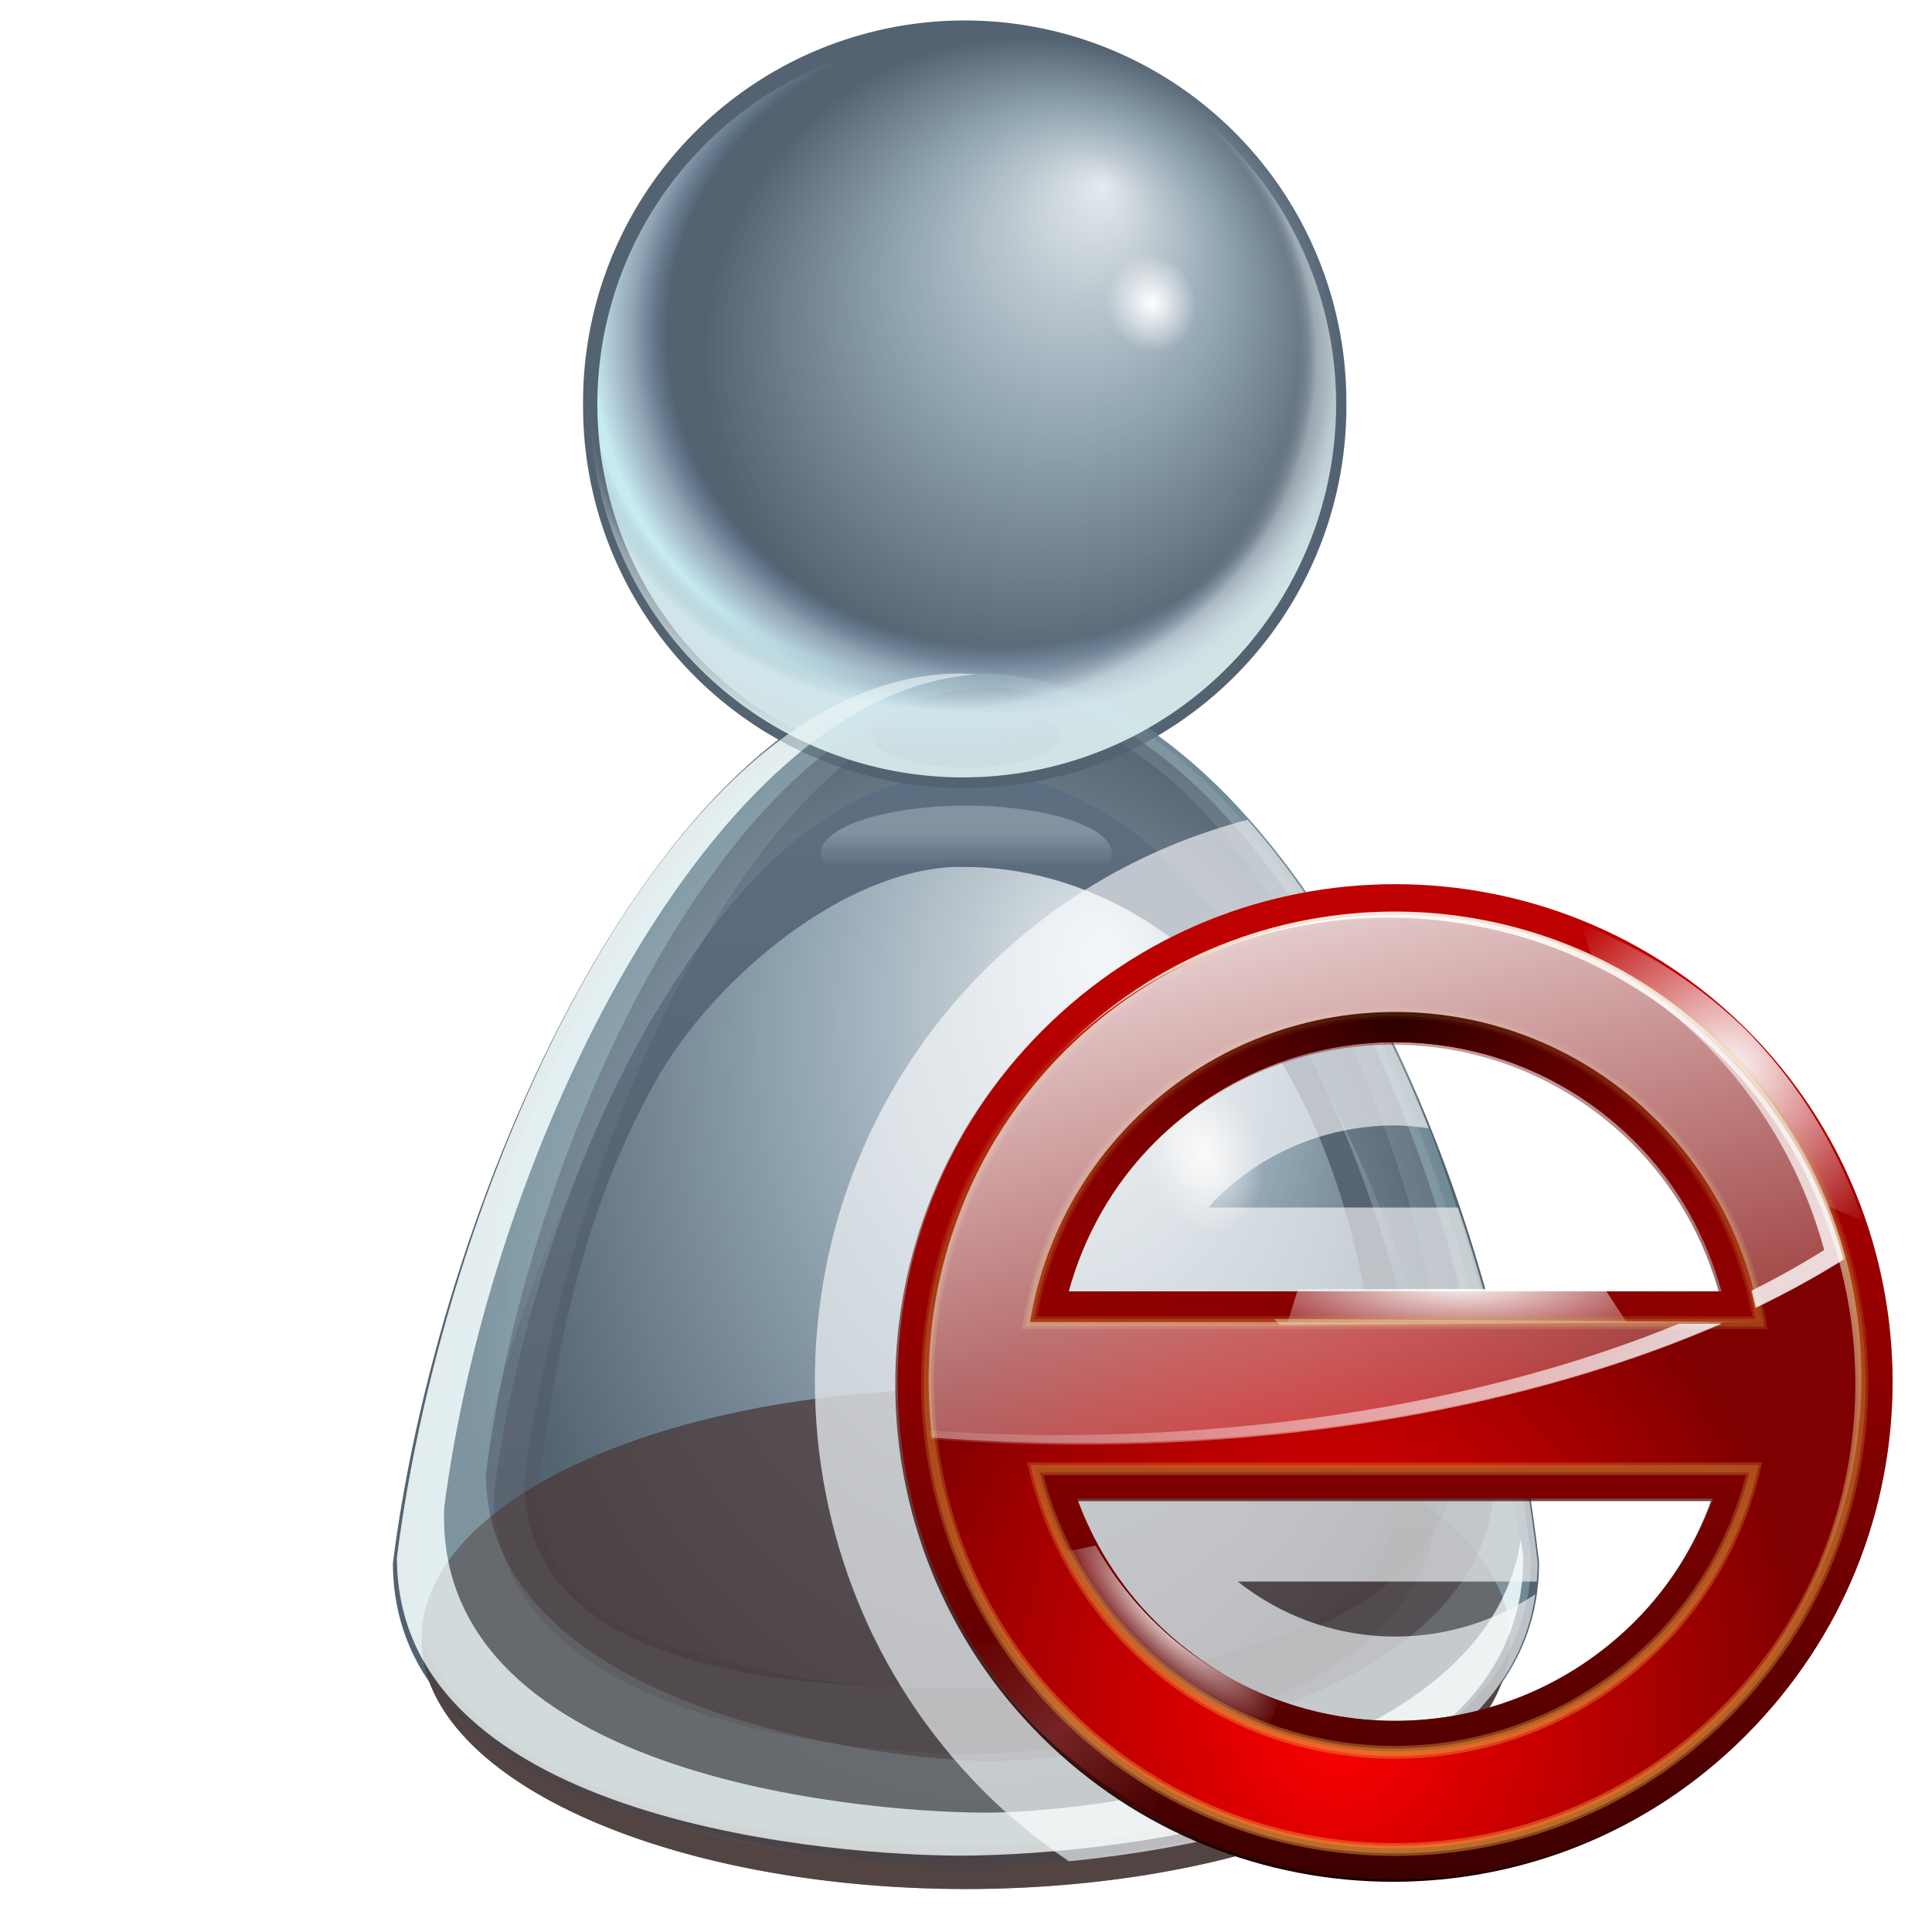 <?xml version="1.0" encoding="UTF-8" standalone="no"?>
<!-- Created with Inkscape (http://www.inkscape.org/) -->
<svg
   xmlns:dc="http://purl.org/dc/elements/1.1/"
   xmlns:cc="http://creativecommons.org/ns#"
   xmlns:rdf="http://www.w3.org/1999/02/22-rdf-syntax-ns#"
   xmlns:svg="http://www.w3.org/2000/svg"
   xmlns="http://www.w3.org/2000/svg"
   xmlns:xlink="http://www.w3.org/1999/xlink"
   xmlns:sodipodi="http://sodipodi.sourceforge.net/DTD/sodipodi-0.dtd"
   xmlns:inkscape="http://www.inkscape.org/namespaces/inkscape"
   width="128"
   height="128"
   id="svg2606"
   sodipodi:version="0.32"
   inkscape:version="0.46"
   version="1.0"
   sodipodi:docname="im-user-busy.svgz"
   inkscape:output_extension="org.inkscape.output.svgz.inkscape"
   sodipodi:docbase="/home/pinheiro/pics/oxygen/scalable/mimetypes"
   inkscape:export-filename="/home/pinheiro/pics/oxygen/scalable/actions/im-user-busy.png"
   inkscape:export-xdpi="180"
   inkscape:export-ydpi="180">
  <sodipodi:namedview
     id="base"
     pagecolor="#ffffff"
     bordercolor="#666666"
     borderopacity="1.0"
     inkscape:pageopacity="0.0"
     inkscape:pageshadow="2"
     inkscape:zoom="1.8632812"
     inkscape:cx="13.514013"
     inkscape:cy="-32.868791"
     inkscape:document-units="px"
     inkscape:current-layer="layer1"
     width="128px"
     height="128px"
     showgrid="true"
     inkscape:grid-points="true"
     showguides="true"
     inkscape:guide-bbox="true"
     inkscape:window-width="1016"
     inkscape:window-height="692"
     inkscape:window-x="104"
     inkscape:window-y="292">
    <inkscape:grid
       type="xygrid"
       id="grid4304"
       spacingx="4px"
       spacingy="4px"
       empspacing="2"
       visible="true"
       enabled="true" />
  </sodipodi:namedview>
  <defs
     id="defs2608">
    <linearGradient
       id="linearGradient4336">
      <stop
         id="stop4338"
         offset="0"
         style="stop-color:#2d3854;stop-opacity:1;" />
      <stop
         id="stop4340"
         offset="1"
         style="stop-color:#c2d8de;stop-opacity:1;" />
    </linearGradient>
    <linearGradient
       id="linearGradient4324">
      <stop
         id="stop4326"
         offset="0"
         style="stop-color:#ffffff;stop-opacity:0;" />
      <stop
         style="stop-color:#f2efef;stop-opacity:0;"
         offset="0.5"
         id="stop4328" />
      <stop
         id="stop4330"
         offset="0.867"
         style="stop-color:#313c4f;stop-opacity:0;" />
      <stop
         style="stop-color:#ccd6de;stop-opacity:0.498;"
         offset="0.918"
         id="stop4332" />
      <stop
         id="stop4334"
         offset="1"
         style="stop-color:#c4dadd;stop-opacity:1;" />
    </linearGradient>
    <linearGradient
       id="linearGradient3784">
      <stop
         style="stop-color:#3a5787;stop-opacity:1"
         offset="0"
         id="stop3786" />
      <stop
         style="stop-color:#a0c3d8;stop-opacity:1"
         offset="1"
         id="stop3788" />
    </linearGradient>
    <linearGradient
       inkscape:collect="always"
       id="linearGradient3680">
      <stop
         style="stop-color:#f3f0f0;stop-opacity:1;"
         offset="0"
         id="stop3682" />
      <stop
         style="stop-color:#f3f0f0;stop-opacity:0;"
         offset="1"
         id="stop3684" />
    </linearGradient>
    <linearGradient
       id="linearGradient3993">
      <stop
         style="stop-color:#1a2431;stop-opacity:1;"
         offset="0"
         id="stop3995" />
      <stop
         style="stop-color:#2d4660;stop-opacity:1;"
         offset="1"
         id="stop3997" />
    </linearGradient>
    <linearGradient
       id="linearGradient3649">
      <stop
         style="stop-color:#f7f4f4;stop-opacity:1;"
         offset="0"
         id="stop3651" />
      <stop
         style="stop-color:#5c4a4a;stop-opacity:1"
         offset="1"
         id="stop3653" />
    </linearGradient>
    <linearGradient
       id="linearGradient3637">
      <stop
         style="stop-color:#ffffff;stop-opacity:0;"
         offset="0"
         id="stop3639" />
      <stop
         id="stop3645"
         offset="0.5"
         style="stop-color:#f2efef;stop-opacity:0;" />
      <stop
         style="stop-color:#84b7fc;stop-opacity:0;"
         offset="0.815"
         id="stop3647" />
      <stop
         id="stop3657"
         offset="0.898"
         style="stop-color:#b9d7f0;stop-opacity:0.498;" />
      <stop
         style="stop-color:#b5e5ec;stop-opacity:1;"
         offset="1"
         id="stop3641" />
    </linearGradient>
    <linearGradient
       inkscape:collect="always"
       id="linearGradient3353">
      <stop
         style="stop-color:#ffffff;stop-opacity:1;"
         offset="0"
         id="stop3355" />
      <stop
         style="stop-color:#ffffff;stop-opacity:0;"
         offset="1"
         id="stop3357" />
    </linearGradient>
    <filter
       inkscape:collect="always"
       id="filter3733">
      <feGaussianBlur
         inkscape:collect="always"
         stdDeviation="1.309"
         id="feGaussianBlur3735" />
    </filter>
    <clipPath
       clipPathUnits="userSpaceOnUse"
       id="clipPath3739">
      <path
         d="M 88,37.279 A 29.959,29.959 0 1 1 28.083,37.279 A 29.959,29.959 0 1 1 88,37.279 z"
         sodipodi:ry="29.958668"
         sodipodi:rx="29.958668"
         sodipodi:cy="37.27911"
         sodipodi:cx="58.041332"
         id="path3741"
         style="opacity:1;fill:url(#radialGradient3743);fill-opacity:1;stroke:none;stroke-width:3.4;stroke-linecap:round;stroke-linejoin:round;stroke-miterlimit:4;stroke-dasharray:none;stroke-dashoffset:0;stroke-opacity:1"
         sodipodi:type="arc" />
    </clipPath>
    <radialGradient
       inkscape:collect="always"
       xlink:href="#linearGradient3649"
       id="radialGradient3743"
       gradientUnits="userSpaceOnUse"
       gradientTransform="matrix(0.836,0,0,0.836,9.545,6.131)"
       cx="63.492"
       cy="32.737"
       fx="71.005"
       fy="16.637"
       r="29.959" />
    <filter
       inkscape:collect="always"
       id="filter3814">
      <feGaussianBlur
         inkscape:collect="always"
         stdDeviation="1.191"
         id="feGaussianBlur3816" />
    </filter>
    <filter
       inkscape:collect="always"
       id="filter3973">
      <feGaussianBlur
         inkscape:collect="always"
         stdDeviation="2.999"
         id="feGaussianBlur3975" />
    </filter>
    <clipPath
       clipPathUnits="userSpaceOnUse"
       id="clipPath3977">
      <path
         sodipodi:nodetypes="cssczc"
         id="path3979"
         d="M -99.715,102.633 C -99.715,121.279 -70.353,123.629 -62.994,123.629 C -62.987,123.629 -62.994,123.629 -62.987,123.629 C -55.642,123.629 -26.222,121.279 -26.222,102.633 C -29.556,71.314 -44.597,40.843 -62.997,40.843 C -81.555,40.843 -96.577,76.118 -99.715,102.633 z"
         style="fill:url(#radialGradient3981);fill-opacity:1;fill-rule:evenodd;stroke:none;stroke-width:0.999px;stroke-linecap:butt;stroke-linejoin:miter;stroke-opacity:1" />
    </clipPath>
    <radialGradient
       inkscape:collect="always"
       xlink:href="#linearGradient3649"
       id="radialGradient3981"
       gradientUnits="userSpaceOnUse"
       gradientTransform="matrix(0.815,-4.5070062e-8,6.5792902e-8,1.189,-115.257,-4.11)"
       cx="64.195"
       cy="79.678"
       fx="64.195"
       fy="79.678"
       r="37.246" />
    <filter
       inkscape:collect="always"
       id="filter3495">
      <feGaussianBlur
         inkscape:collect="always"
         stdDeviation="0.976"
         id="feGaussianBlur3497" />
    </filter>
    <filter
       inkscape:collect="always"
       id="filter3663">
      <feGaussianBlur
         inkscape:collect="always"
         stdDeviation="1.952"
         id="feGaussianBlur3665" />
    </filter>
    <clipPath
       clipPathUnits="userSpaceOnUse"
       id="clipPath3672">
      <path
         sodipodi:nodetypes="cssczc"
         id="path3674"
         d="M 212.537,102.633 C 212.537,121.279 241.9,123.629 249.259,123.629 C 249.266,123.629 249.259,123.629 249.266,123.629 C 256.61,123.629 286.03,121.279 286.03,102.633 C 282.697,71.314 267.655,40.843 249.255,40.843 C 230.698,40.843 215.675,76.118 212.537,102.633 z"
         style="fill:url(#radialGradient3676);fill-opacity:1;fill-rule:evenodd;stroke:none;stroke-width:0.999px;stroke-linecap:butt;stroke-linejoin:miter;stroke-opacity:1" />
    </clipPath>
    <radialGradient
       inkscape:collect="always"
       xlink:href="#linearGradient3649"
       id="radialGradient3676"
       gradientUnits="userSpaceOnUse"
       gradientTransform="matrix(0.96,-9.1487252e-8,2.27387e-7,2.387,187.829,-102.163)"
       cx="65.092"
       cy="72.806"
       fx="65.092"
       fy="72.806"
       r="37.246" />
    <filter
       inkscape:collect="always"
       id="filter3712">
      <feGaussianBlur
         inkscape:collect="always"
         stdDeviation="0.106"
         id="feGaussianBlur3714" />
    </filter>
    <filter
       inkscape:collect="always"
       id="filter3766"
       x="-0.054"
       width="1.107"
       y="-0.161"
       height="1.322">
      <feGaussianBlur
         inkscape:collect="always"
         stdDeviation="1.872"
         id="feGaussianBlur3768" />
    </filter>
    <filter
       inkscape:collect="always"
       id="filter3774">
      <feGaussianBlur
         inkscape:collect="always"
         stdDeviation="1.158"
         id="feGaussianBlur3776" />
    </filter>
    <radialGradient
       inkscape:collect="always"
       xlink:href="#linearGradient2949"
       id="radialGradient4002"
       gradientUnits="userSpaceOnUse"
       gradientTransform="matrix(0.886,-5.6346668e-8,9.0898957e-8,1.235,7.386,-16.106)"
       cx="65.092"
       cy="72.806"
       fx="74.383"
       fy="63.986"
       r="37.246" />
    <radialGradient
       inkscape:collect="always"
       xlink:href="#linearGradient3680"
       id="radialGradient4007"
       gradientUnits="userSpaceOnUse"
       gradientTransform="matrix(1,0,0,1.455,0,-33.543)"
       cx="78.625"
       cy="73.795"
       fx="78.625"
       fy="73.795"
       r="2.952" />
    <linearGradient
       inkscape:collect="always"
       xlink:href="#linearGradient3993"
       id="linearGradient4009"
       gradientUnits="userSpaceOnUse"
       x1="75.631"
       y1="115.035"
       x2="75.631"
       y2="36.603" />
    <radialGradient
       inkscape:collect="always"
       xlink:href="#linearGradient2949"
       id="radialGradient4011"
       gradientUnits="userSpaceOnUse"
       gradientTransform="matrix(0.859,-4.751994e-8,6.9369213e-8,1.254,-118.099,-11.053)"
       cx="64.195"
       cy="79.678"
       fx="64.195"
       fy="79.678"
       r="37.246" />
    <linearGradient
       inkscape:collect="always"
       xlink:href="#linearGradient3784"
       id="linearGradient4015"
       gradientUnits="userSpaceOnUse"
       x1="63.061"
       y1="49.137"
       x2="63.061"
       y2="46.289" />
    <filter
       inkscape:collect="always"
       id="filter4048"
       x="-0.049"
       width="1.098"
       y="-0.169"
       height="1.338">
      <feGaussianBlur
         inkscape:collect="always"
         stdDeviation="0.381"
         id="feGaussianBlur4050" />
    </filter>
    <filter
       inkscape:collect="always"
       id="filter4092"
       x="-0.088"
       width="1.175"
       y="-0.271"
       height="1.543">
      <feGaussianBlur
         inkscape:collect="always"
         stdDeviation="0.607"
         id="feGaussianBlur4094" />
    </filter>
    <linearGradient
       inkscape:collect="always"
       xlink:href="#linearGradient4336"
       id="linearGradient4097"
       gradientUnits="userSpaceOnUse"
       gradientTransform="matrix(1.124,0,0,1.18,-6.864,0.872)"
       x1="63.062"
       y1="48.772"
       x2="63.061"
       y2="46.803" />
    <radialGradient
       inkscape:collect="always"
       xlink:href="#linearGradient3637"
       id="radialGradient4103"
       gradientUnits="userSpaceOnUse"
       gradientTransform="matrix(1.073,0,0,1.002,-3.089,-0.946)"
       cx="59.612"
       cy="32.668"
       fx="59.612"
       fy="32.668"
       r="29.959" />
    <radialGradient
       inkscape:collect="always"
       xlink:href="#linearGradient3637"
       id="radialGradient4105"
       gradientUnits="userSpaceOnUse"
       gradientTransform="matrix(1.073,0,0,1.002,-3.089,-0.946)"
       cx="55.369"
       cy="36.077"
       fx="54.839"
       fy="18.271"
       r="29.959" />
    <linearGradient
       id="linearGradient2929">
      <stop
         id="stop2931"
         style="stop-color:#efa040;stop-opacity:1;"
         offset="0" />
      <stop
         id="stop2933"
         style="stop-color:#c0a331;stop-opacity:0"
         offset="1" />
    </linearGradient>
    <linearGradient
       id="linearGradient3260-778">
      <stop
         id="stop2489"
         style="stop-color:#ffffff;stop-opacity:1"
         offset="0" />
      <stop
         id="stop2491"
         style="stop-color:#ffffff;stop-opacity:0"
         offset="1" />
    </linearGradient>
    <linearGradient
       id="linearGradient3527">
      <stop
         id="stop3529"
         style="stop-color:#ff0000;stop-opacity:1"
         offset="0" />
      <stop
         id="stop3531"
         style="stop-color:#7f0000;stop-opacity:1"
         offset="1" />
    </linearGradient>
    <linearGradient
       id="linearGradient3551">
      <stop
         id="stop3553"
         style="stop-color:#bf0000;stop-opacity:1"
         offset="0" />
      <stop
         id="stop3555"
         style="stop-color:#8c0000;stop-opacity:1"
         offset="1" />
    </linearGradient>
    <linearGradient
       id="linearGradient3598">
      <stop
         id="stop3600"
         style="stop-color:#ffbfbf;stop-opacity:1"
         offset="0" />
      <stop
         id="stop3602"
         style="stop-color:#ffbfbf;stop-opacity:0"
         offset="1" />
    </linearGradient>
    <linearGradient
       id="linearGradient3671">
      <stop
         id="stop3673"
         style="stop-color:#1a0000;stop-opacity:1"
         offset="0" />
      <stop
         id="stop3675"
         style="stop-color:#a20000;stop-opacity:0"
         offset="1" />
    </linearGradient>
    <linearGradient
       id="linearGradient3706">
      <stop
         id="stop3708"
         style="stop-color:#ffffff;stop-opacity:1"
         offset="0" />
      <stop
         id="stop3710"
         style="stop-color:#ffffff;stop-opacity:0"
         offset="1" />
    </linearGradient>
    <linearGradient
       id="linearGradient3835">
      <stop
         id="stop3837"
         style="stop-color:#ffffff;stop-opacity:1"
         offset="0" />
      <stop
         id="stop3839"
         style="stop-color:#ffffff;stop-opacity:0"
         offset="1" />
    </linearGradient>
    <filter
       id="filter4055">
      <feGaussianBlur
         id="feGaussianBlur4057"
         stdDeviation="0.164"
         inkscape:collect="always" />
    </filter>
    <filter
       id="filter4134">
      <feGaussianBlur
         id="feGaussianBlur4136"
         stdDeviation="0.287"
         inkscape:collect="always" />
    </filter>
    <filter
       height="1.207"
       y="-0.104"
       width="1.173"
       x="-0.087"
       id="filter4176">
      <feGaussianBlur
         id="feGaussianBlur4178"
         stdDeviation="1.31"
         inkscape:collect="always" />
    </filter>
    <filter
       height="1.256"
       y="-0.128"
       width="1.081"
       x="-0.04"
       id="filter4202">
      <feGaussianBlur
         id="feGaussianBlur4204"
         stdDeviation="0.598"
         inkscape:collect="always" />
    </filter>
    <filter
       height="1.516"
       y="-0.258"
       width="1.109"
       x="-0.054"
       id="filter4248">
      <feGaussianBlur
         id="feGaussianBlur4250"
         stdDeviation="0.669"
         inkscape:collect="always" />
    </filter>
    <clipPath
       id="clipPath4258">
      <path
         d="M -826.904,227.344 C -858.629,227.344 -884.435,253.15 -884.435,284.875 C -884.435,316.6 -858.629,342.406 -826.904,342.406 C -795.179,342.406 -769.342,316.6 -769.342,284.875 C -769.342,253.15 -795.179,227.344 -826.904,227.344 z M -826.904,245.656 C -819.86,245.656 -813.3,247.569 -807.592,250.812 L -860.967,304.188 C -864.21,298.479 -866.123,291.919 -866.123,284.875 C -866.123,263.187 -848.592,245.656 -826.904,245.656 z M -791.342,268.438 C -789.013,273.44 -787.685,278.992 -787.685,284.875 C -787.685,306.563 -805.216,324.094 -826.904,324.094 C -832.787,324.094 -838.34,322.766 -843.342,320.438 L -791.342,268.438 z"
         id="path4260"
         style="opacity:1;fill:url(#linearGradient4262);fill-opacity:1;stroke:none;stroke-width:7.087;stroke-linecap:square;stroke-linejoin:miter;stroke-miterlimit:4;stroke-dasharray:none;stroke-dashoffset:4.15;stroke-opacity:1" />
    </clipPath>
    <linearGradient
       x1="11.844"
       y1="365.376"
       x2="19.391"
       y2="206.375"
       id="linearGradient4262"
       xlink:href="#linearGradient3671"
       gradientUnits="userSpaceOnUse"
       gradientTransform="translate(-827.279,0)" />
    <linearGradient
       id="linearGradient2949">
      <stop
         style="stop-color:#dbe4ec;stop-opacity:1;"
         offset="0"
         id="stop2951" />
      <stop
         id="stop4314"
         offset="0.227"
         style="stop-color:#a8b7c1;stop-opacity:1;" />
      <stop
         id="stop2953"
         offset="0.5"
         style="stop-color:#718a9c;stop-opacity:1;" />
      <stop
         style="stop-color:#1f3345;stop-opacity:1;"
         offset="1"
         id="stop2955" />
    </linearGradient>
    <linearGradient
       id="linearGradient6666">
      <stop
         id="stop6668"
         offset="0"
         style="stop-color:#9fc1f2;stop-opacity:1;" />
      <stop
         style="stop-color:#587eb5;stop-opacity:1;"
         offset="0.5"
         id="stop3183" />
      <stop
         id="stop6670"
         offset="1"
         style="stop-color:#0c2a58;stop-opacity:1;" />
    </linearGradient>
    <radialGradient
       inkscape:collect="always"
       xlink:href="#linearGradient4324"
       id="radialGradient4320"
       gradientUnits="userSpaceOnUse"
       gradientTransform="matrix(1.073,0,0,1.002,-3.089,-0.946)"
       cx="55.369"
       cy="36.077"
       fx="54.839"
       fy="18.271"
       r="29.959" />
    <radialGradient
       inkscape:collect="always"
       xlink:href="#linearGradient2949"
       id="radialGradient4322"
       gradientUnits="userSpaceOnUse"
       gradientTransform="matrix(0.836,0,0,0.836,9.545,6.131)"
       cx="63.492"
       cy="32.737"
       fx="71.005"
       fy="16.637"
       r="29.959" />
    <radialGradient
       inkscape:collect="always"
       xlink:href="#linearGradient3353"
       id="radialGradient4342"
       gradientUnits="userSpaceOnUse"
       cx="76.612"
       cy="25.895"
       fx="76.612"
       fy="25.895"
       r="3.891" />
    <filter
       id="filter4076"
       inkscape:collect="always">
      <feGaussianBlur
         id="feGaussianBlur4078"
         stdDeviation="0.275"
         inkscape:collect="always" />
    </filter>
    <filter
       id="filter4068"
       inkscape:collect="always">
      <feGaussianBlur
         id="feGaussianBlur4070"
         stdDeviation="0.575"
         inkscape:collect="always" />
    </filter>
    <linearGradient
       id="linearGradient4214">
      <stop
         offset="0"
         style="stop-color:#ffffff;stop-opacity:1"
         id="stop4216" />
      <stop
         offset="1"
         style="stop-color:#ffffff;stop-opacity:0"
         id="stop4218" />
    </linearGradient>
    <radialGradient
       inkscape:collect="always"
       xlink:href="#linearGradient2949"
       id="radialGradient4364"
       gradientUnits="userSpaceOnUse"
       gradientTransform="matrix(0.859,-4.751994e-8,6.9369213e-8,1.254,-118.099,-11.053)"
       cx="64.195"
       cy="79.678"
       fx="64.195"
       fy="79.678"
       r="37.246" />
    <radialGradient
       inkscape:collect="always"
       xlink:href="#linearGradient3637"
       id="radialGradient4368"
       gradientUnits="userSpaceOnUse"
       gradientTransform="matrix(1.073,0,0,1.002,-3.089,-0.946)"
       cx="59.612"
       cy="32.668"
       fx="59.612"
       fy="32.668"
       r="29.959" />
    <linearGradient
       inkscape:collect="always"
       xlink:href="#linearGradient3671"
       id="linearGradient4527"
       gradientUnits="userSpaceOnUse"
       gradientTransform="translate(75.66,5.657)"
       x1="48.623"
       y1="317.967"
       x2="-65.246"
       y2="204.097" />
    <linearGradient
       inkscape:collect="always"
       xlink:href="#linearGradient3551"
       id="linearGradient4529"
       gradientUnits="userSpaceOnUse"
       gradientTransform="matrix(0.376,0.376,-0.376,0.376,-5.041,116.813)"
       x1="-25.415"
       y1="243.502"
       x2="51.68"
       y2="320.597" />
    <radialGradient
       inkscape:collect="always"
       xlink:href="#linearGradient3671"
       id="radialGradient4531"
       gradientUnits="userSpaceOnUse"
       gradientTransform="matrix(1.642,7.0950689e-8,-3.363491e-8,0.778,71.866,45.54)"
       cx="-111.971"
       cy="205.435"
       fx="-111.971"
       fy="200.591"
       r="30.57" />
    <linearGradient
       inkscape:collect="always"
       xlink:href="#linearGradient3671"
       id="linearGradient4533"
       gradientUnits="userSpaceOnUse"
       gradientTransform="matrix(0.376,0.376,-0.376,0.376,-5.041,116.813)"
       x1="54.426"
       y1="339.215"
       x2="-42.388"
       y2="242.4" />
    <radialGradient
       inkscape:collect="always"
       xlink:href="#linearGradient3835"
       id="radialGradient4535"
       gradientUnits="userSpaceOnUse"
       gradientTransform="matrix(1,7.1693163e-7,-7.7186683e-7,1.077,1.795441e-4,-17.823)"
       cx="-824.581"
       cy="232.61"
       fx="-824.581"
       fy="232.61"
       r="23.938" />
    <radialGradient
       inkscape:collect="always"
       xlink:href="#linearGradient3706"
       id="radialGradient4537"
       gradientUnits="userSpaceOnUse"
       gradientTransform="matrix(1,0,0,0.316,0,222.837)"
       cx="-825.971"
       cy="315.764"
       fx="-825.971"
       fy="315.764"
       r="17.75" />
    <radialGradient
       inkscape:collect="always"
       xlink:href="#linearGradient3598"
       id="radialGradient4539"
       gradientUnits="userSpaceOnUse"
       gradientTransform="matrix(1,-5.9653348e-8,1.4682541e-7,2.461,-4.8987085e-5,-487.554)"
       cx="-825.225"
       cy="337.203"
       fx="-825.225"
       fy="337.203"
       r="14.766" />
    <radialGradient
       inkscape:collect="always"
       xlink:href="#linearGradient3260-778"
       id="radialGradient4541"
       gradientUnits="userSpaceOnUse"
       gradientTransform="matrix(0.383,0.395,-1.312,1.273,-149.51,248.311)"
       cx="-830.375"
       cy="275.741"
       fx="-830.375"
       fy="275.741"
       r="18.125" />
    <radialGradient
       inkscape:collect="always"
       xlink:href="#linearGradient3527"
       id="radialGradient4543"
       gradientUnits="userSpaceOnUse"
       gradientTransform="matrix(0.663,-3.2856966e-2,3.8165492e-2,0.77,-77.932,177.791)"
       cx="-61.524"
       cy="83.645"
       fx="-61.524"
       fy="83.645"
       r="43.5" />
    <linearGradient
       inkscape:collect="always"
       xlink:href="#linearGradient3260-778"
       id="linearGradient4545"
       gradientUnits="userSpaceOnUse"
       gradientTransform="matrix(0.376,0.376,-0.376,0.376,-64.171,235.589)"
       x1="-89.75"
       y1="-29"
       x2="-20.624"
       y2="39.946" />
    <linearGradient
       inkscape:collect="always"
       xlink:href="#linearGradient2929"
       id="linearGradient4547"
       gradientUnits="userSpaceOnUse"
       gradientTransform="translate(75.66,5.657)"
       x1="32.913"
       y1="327.93"
       x2="-45.564"
       y2="249.452" />
    <linearGradient
       inkscape:collect="always"
       xlink:href="#linearGradient2929"
       id="linearGradient4549"
       gradientUnits="userSpaceOnUse"
       gradientTransform="translate(75.66,5.657)"
       x1="32.913"
       y1="327.93"
       x2="-56.156"
       y2="238.86" />
    <linearGradient
       inkscape:collect="always"
       xlink:href="#linearGradient4214"
       id="linearGradient4551"
       gradientUnits="userSpaceOnUse"
       x1="-115.063"
       y1="195.344"
       x2="-102.54"
       y2="239.661" />
    <linearGradient
       inkscape:collect="always"
       xlink:href="#linearGradient4214"
       id="linearGradient4553"
       gradientUnits="userSpaceOnUse"
       gradientTransform="translate(-10e-2,0.1)"
       x1="-93.596"
       y1="223.788"
       x2="-122.666"
       y2="198.873" />
    <linearGradient
       inkscape:collect="always"
       xlink:href="#linearGradient3671"
       id="linearGradient4668"
       gradientUnits="userSpaceOnUse"
       gradientTransform="matrix(0.376,0.376,-0.376,0.376,-5.041,116.813)"
       x1="54.426"
       y1="339.215"
       x2="-42.388"
       y2="242.4" />
    <linearGradient
       inkscape:collect="always"
       xlink:href="#linearGradient3671"
       id="linearGradient4672"
       gradientUnits="userSpaceOnUse"
       gradientTransform="matrix(0.376,0.376,-0.376,0.376,-5.041,116.813)"
       x1="54.426"
       y1="339.215"
       x2="-42.388"
       y2="242.4" />
    <radialGradient
       inkscape:collect="always"
       xlink:href="#linearGradient2949"
       id="radialGradient4674"
       gradientUnits="userSpaceOnUse"
       gradientTransform="matrix(0.886,-5.6346668e-8,9.0898957e-8,1.235,7.386,-16.106)"
       cx="65.092"
       cy="72.806"
       fx="74.383"
       fy="63.986"
       r="37.246" />
  </defs>
  <g
     inkscape:groupmode="layer"
     id="layer1"
     inkscape:label="Livello 1">
    <g
       style="opacity:0.762"
       id="g4572">
      <path
         sodipodi:type="arc"
         style="fill:#493a3a;fill-opacity:1;stroke:none;stroke-width:3.156;stroke-linecap:round;stroke-linejoin:round;stroke-miterlimit:4;stroke-dasharray:none;stroke-dashoffset:0;stroke-opacity:1;filter:url(#filter3766)"
         id="path4574"
         sodipodi:cx="63.865829"
         sodipodi:cy="108.4109"
         sodipodi:rx="41.861637"
         sodipodi:ry="13.953878"
         d="M 105.727,108.411 A 41.862,13.954 0 1 1 22.004,108.411 A 41.862,13.954 0 1 1 105.727,108.411 z"
         transform="matrix(0.861,0,0,1.181,8.993,-19.441)" />
      <path
         style="fill:url(#radialGradient4002);fill-opacity:1;fill-rule:evenodd;stroke:none;stroke-width:0.999px;stroke-linecap:butt;stroke-linejoin:miter;stroke-opacity:1"
         d="M 26.031,103.546 C 26.031,121.433 56.329,123.687 63.922,123.687 C 63.93,123.687 63.923,123.687 63.93,123.687 C 71.508,123.687 101.866,121.433 101.866,103.546 C 98.426,73.502 82.906,44.273 63.919,44.273 C 44.77,44.273 29.268,78.11 26.031,103.546 z"
         id="path4576"
         sodipodi:nodetypes="cssczc" />
      <path
         style="fill:url(#radialGradient4011);fill-opacity:1;fill-rule:evenodd;stroke:none;stroke-width:0.999px;stroke-linecap:butt;stroke-linejoin:miter;stroke-opacity:1;filter:url(#filter3973)"
         d="M -63,36.344 C -82.566,36.344 -98.41,73.543 -101.719,101.5 C -101.719,119.931 -74.513,123.25 -64.719,123.594 C -73.206,123.254 -95.719,120.329 -95.719,104.906 C -92.922,81.274 -79.54,49.844 -63,49.844 C -46.6,49.844 -33.19,76.992 -30.219,104.906 C -30.219,120.346 -52.82,123.259 -61.281,123.594 C -51.493,123.25 -24.219,119.931 -24.219,101.5 C -27.733,68.479 -43.599,36.344 -63,36.344 z"
         id="path4578"
         clip-path="url(#clipPath3977)"
         transform="matrix(1.032,0,0,0.959,129.028,5.093)" />
      <g
         id="g4580"
         clip-path="url(#clipPath3672)"
         transform="matrix(1.032,0,0,0.959,-193.234,4.997)">
        <path
           sodipodi:nodetypes="ccssccccscc"
           transform="matrix(0.968,0,0,0.968,57.598,1.287)"
           id="path4582"
           d="M 197.935,41.257 C 178.836,41.257 163.589,77.149 160.36,104.438 C 160.36,123.628 190.155,125.618 197.728,125.618 C 197.736,125.618 197.752,125.618 197.76,125.618 C 205.318,125.618 234.849,123.628 234.849,104.438 C 231.418,72.205 216.872,41.257 197.935,41.257 z M 200.029,43.413 C 214.889,43.981 227.549,69.327 230.693,96.062 C 230.693,112.08 206.131,113.681 199.822,113.681 C 193.501,113.681 168.704,115.023 168.704,99.005 C 171.399,76.228 184.087,43.413 200.029,43.413 z"
           style="opacity:0.257;fill:#eafafe;fill-opacity:1;fill-rule:evenodd;stroke:none;stroke-width:0.999px;stroke-linecap:butt;stroke-linejoin:miter;stroke-opacity:1;filter:url(#filter3495)" />
        <path
           sodipodi:nodetypes="ccssccccscc"
           transform="matrix(0.968,0,0,0.968,57.598,1.287)"
           id="path4584"
           d="M 198.967,41.36 C 179.869,41.36 164.106,77.149 160.876,104.438 C 160.876,123.628 190.052,124.999 197.625,124.999 C 197.632,124.999 197.649,124.999 197.656,124.999 C 205.215,124.999 235.469,123.628 235.469,104.438 C 232.038,72.205 217.905,41.36 198.967,41.36 z M 199.904,42.322 C 215.657,43.323 229.838,70.14 233.062,98.469 C 233.062,115.447 206.281,118.979 199.594,118.979 C 192.893,118.979 166.156,115.447 166.156,98.469 C 169.013,74.325 183.006,42.322 199.904,42.322 z"
           style="opacity:0.401;fill:#bdf2f8;fill-opacity:1;fill-rule:evenodd;stroke:none;stroke-width:0.999px;stroke-linecap:butt;stroke-linejoin:miter;stroke-opacity:1;filter:url(#filter3663)" />
        <path
           sodipodi:nodetypes="ccsscczccc"
           transform="matrix(0.968,0,0,0.968,57.598,1.287)"
           id="path4586"
           d="M 197.625,41.36 C 178.526,41.36 163.486,77.149 160.257,104.438 C 160.257,123.628 190.052,125.721 197.625,125.721 C 197.632,125.721 197.649,125.721 197.656,125.721 C 205.215,125.721 234.952,123.628 234.952,104.438 C 234.906,104.001 234.847,103.561 234.796,103.125 C 232.583,119.251 206.736,122.572 199.719,122.652 C 192.702,122.732 162.758,120.631 163.38,100.938 C 166.374,75.641 181.115,42.693 198.688,41.423 C 198.337,41.401 197.978,41.36 197.625,41.36 z"
           style="fill:#edf7f7;fill-opacity:0.797;fill-rule:evenodd;stroke:none;stroke-width:0.999px;stroke-linecap:butt;stroke-linejoin:miter;stroke-opacity:1;filter:url(#filter3774)" />
      </g>
      <path
         transform="matrix(0.947,0,0,0.88,3.326,11.287)"
         style="fill:url(#linearGradient4009);fill-opacity:1;fill-rule:evenodd;stroke:none;stroke-width:3.156;stroke-linecap:butt;stroke-linejoin:miter;stroke-miterlimit:4;stroke-opacity:1;filter:url(#filter3814)"
         d="M 64,45.281 C 58.616,45.612 54.332,48.158 50.781,51.688 C 47.23,55.217 44.424,59.731 42,64.031 C 36.348,74.635 32.43,87.973 31.062,99.531 C 31.065,99.542 31.065,99.552 31.062,99.562 L 31.031,99.625 L 31.031,99.656 L 31.031,99.719 C 31.031,104.108 32.814,107.682 35.5,110.344 C 38.186,113.006 41.764,114.827 45.438,116.125 C 52.785,118.721 60.687,119.219 64,119.219 C 64.006,119.219 64.025,119.219 64.031,119.219 C 67.339,119.219 75.267,118.721 82.625,116.125 C 86.304,114.827 89.871,113.006 92.562,110.344 C 95.253,107.682 97.031,104.109 97.031,99.719 L 97.031,99.656 L 97.031,99.625 L 97,99.562 C 96.997,99.552 96.997,99.542 97,99.531 C 95.552,85.932 91.587,72.552 85.906,62.438 C 80.226,52.323 72.717,45.281 64,45.281 z M 63.25,52.446 C 63.501,52.435 63.751,52.446 64,52.446 C 71.954,52.446 80.548,57.191 85.969,66.844 C 91.377,76.473 92.588,86.615 94,99.812 C 94.004,99.847 93.999,99.868 94,99.875 C 93.934,103.757 92.42,106.271 90.125,108.062 C 87.83,109.854 84.774,110.931 81.625,111.938 C 74.807,114.342 67.008,114.281 64.031,114.281 C 64.025,114.281 64.006,114.281 64,114.281 C 61.021,114.281 53.238,114.332 46.438,111.938 C 46.428,111.935 46.416,111.94 46.406,111.938 C 43.027,111.146 40.095,109.988 37.938,108.094 C 35.774,106.194 34.382,103.541 34.062,99.844 C 35.388,88.709 37.238,78.165 42.656,68 C 46.764,60.612 55.464,52.785 63.25,52.446 z"
         id="path4588"
         sodipodi:nodetypes="csccccccsssssscccccsccssssscsssssccc" />
      <path
         sodipodi:type="arc"
         style="fill:url(#radialGradient4322);fill-opacity:1;stroke:none;stroke-width:3.4;stroke-linecap:round;stroke-linejoin:round;stroke-miterlimit:4;stroke-dasharray:none;stroke-dashoffset:0;stroke-opacity:1"
         id="path4590"
         sodipodi:cx="58.041332"
         sodipodi:cy="37.27911"
         sodipodi:rx="29.958668"
         sodipodi:ry="29.958668"
         d="M 88,37.279 A 29.959,29.959 0 1 1 28.083,37.279 A 29.959,29.959 0 1 1 88,37.279 z"
         transform="matrix(0.844,0,0,0.844,14.928,-4.676)" />
      <path
         sodipodi:type="arc"
         style="fill:url(#radialGradient4342);fill-opacity:1;stroke:none;stroke-width:3.4;stroke-linecap:round;stroke-linejoin:round;stroke-miterlimit:4;stroke-dasharray:none;stroke-dashoffset:0;stroke-opacity:1"
         id="path4592"
         sodipodi:cx="76.61216"
         sodipodi:cy="25.895178"
         sodipodi:rx="3.8909853"
         sodipodi:ry="3.8909853"
         d="M 80.503,25.895 A 3.891,3.891 0 1 1 72.721,25.895 A 3.891,3.891 0 1 1 80.503,25.895 z"
         transform="matrix(0.714,-0.254,0.282,0.795,14.277,18.949)" />
      <path
         transform="matrix(0.844,0,0,0.844,14.928,-4.676)"
         d="M 86.876,37.279 A 28.835,28.835 0 1 1 58.36,8.446 L 58.041,37.279 z"
         sodipodi:ry="28.834606"
         sodipodi:rx="28.834606"
         sodipodi:cy="37.27911"
         sodipodi:cx="58.041332"
         id="path4594"
         style="fill:url(#radialGradient4103);fill-opacity:1;stroke:none;stroke-width:3.4;stroke-linecap:round;stroke-linejoin:round;stroke-miterlimit:4;stroke-dasharray:none;stroke-dashoffset:0;stroke-opacity:1;filter:url(#filter3733)"
         sodipodi:type="arc"
         sodipodi:start="0"
         sodipodi:end="4.7234523"
         clip-path="url(#clipPath3739)" />
      <path
         clip-path="url(#clipPath3739)"
         sodipodi:type="arc"
         style="fill:url(#radialGradient4320);fill-opacity:1;stroke:none;stroke-width:3.4;stroke-linecap:round;stroke-linejoin:round;stroke-miterlimit:4;stroke-dasharray:none;stroke-dashoffset:0;stroke-opacity:1;filter:url(#filter3733)"
         id="path4596"
         sodipodi:cx="58.041332"
         sodipodi:cy="37.27911"
         sodipodi:rx="29.284231"
         sodipodi:ry="29.284231"
         d="M 87.326,37.279 A 29.284,29.284 0 1 1 28.757,37.279 A 29.284,29.284 0 1 1 87.326,37.279 z"
         transform="matrix(0.844,0,0,0.844,14.817,-4.676)" />
      <path
         sodipodi:type="arc"
         style="fill:url(#radialGradient4007);fill-opacity:1;stroke:none;stroke-width:3.156;stroke-linecap:round;stroke-linejoin:round;stroke-miterlimit:4;stroke-dasharray:none;stroke-dashoffset:0;stroke-opacity:1;filter:url(#filter3712)"
         id="path4598"
         sodipodi:cx="78.624741"
         sodipodi:cy="73.794548"
         sodipodi:rx="2.951782"
         sodipodi:ry="4.2935009"
         d="M 81.577,73.795 A 2.952,4.294 0 1 1 75.673,73.795 A 2.952,4.294 0 1 1 81.577,73.795 z"
         transform="matrix(1.268,-0.337,0.362,1.179,-46.763,15.957)" />
      <path
         style="opacity:0.569;fill:url(#linearGradient4097);fill-opacity:1;stroke:none;stroke-width:3.156;stroke-linecap:round;stroke-linejoin:round;stroke-miterlimit:4;stroke-dasharray:none;stroke-dashoffset:0;stroke-opacity:1;filter:url(#filter4048)"
         d="M 64.031,54.375 C 58.868,54.375 54.688,55.784 54.688,57.531 C 54.688,58.405 55.744,59.208 57.438,59.781 C 59.345,58.386 61.707,58.163 64.25,58.163 C 66.736,58.163 69.022,58.348 70.906,59.688 C 72.442,59.123 73.406,58.358 73.406,57.531 C 73.406,55.784 69.195,54.375 64.031,54.375 z"
         id="path4600"
         transform="matrix(1.03,0,0,1,-1.948,-1)"
         sodipodi:nodetypes="cscscsc" />
      <path
         transform="matrix(0.751,0,0,0.788,16.665,10.872)"
         d="M 71.379,48.034 A 8.319,2.683 0 1 1 54.742,48.034 A 8.319,2.683 0 1 1 71.379,48.034 z"
         sodipodi:ry="2.6834381"
         sodipodi:rx="8.3186579"
         sodipodi:cy="48.033543"
         sodipodi:cx="63.060799"
         id="path4602"
         style="opacity:0.223;fill:url(#linearGradient4015);fill-opacity:1;stroke:none;stroke-width:3.156;stroke-linecap:round;stroke-linejoin:round;stroke-miterlimit:4;stroke-dasharray:none;stroke-dashoffset:0;stroke-opacity:1;filter:url(#filter4092)"
         sodipodi:type="arc" />
    </g>
    <g
       id="g4555"
       style="opacity:0.762">
      <path
         transform="matrix(0.861,0,0,1.181,8.993,-19.441)"
         d="M 105.727,108.411 A 41.862,13.954 0 1 1 22.004,108.411 A 41.862,13.954 0 1 1 105.727,108.411 z"
         sodipodi:ry="13.953878"
         sodipodi:rx="41.861637"
         sodipodi:cy="108.4109"
         sodipodi:cx="63.865829"
         id="path3716"
         style="fill:#493a3a;fill-opacity:1;stroke:none;stroke-width:3.156;stroke-linecap:round;stroke-linejoin:round;stroke-miterlimit:4;stroke-dasharray:none;stroke-dashoffset:0;stroke-opacity:1;filter:url(#filter3766)"
         sodipodi:type="arc" />
      <path
         sodipodi:nodetypes="cssczc"
         id="path3765"
         d="M 26.031,103.546 C 26.031,121.433 56.329,123.687 63.922,123.687 C 63.93,123.687 63.923,123.687 63.93,123.687 C 71.508,123.687 101.866,121.433 101.866,103.546 C 98.426,73.502 82.906,44.273 63.919,44.273 C 44.77,44.273 29.268,78.11 26.031,103.546 z"
         style="fill:url(#radialGradient4002);fill-opacity:1;fill-rule:evenodd;stroke:none;stroke-width:0.999px;stroke-linecap:butt;stroke-linejoin:miter;stroke-opacity:1" />
      <path
         transform="matrix(1.032,0,0,0.959,129.028,5.093)"
         clip-path="url(#clipPath3977)"
         id="path3834"
         d="M -63,36.344 C -82.566,36.344 -98.41,73.543 -101.719,101.5 C -101.719,119.931 -74.513,123.25 -64.719,123.594 C -73.206,123.254 -95.719,120.329 -95.719,104.906 C -92.922,81.274 -79.54,49.844 -63,49.844 C -46.6,49.844 -33.19,76.992 -30.219,104.906 C -30.219,120.346 -52.82,123.259 -61.281,123.594 C -51.493,123.25 -24.219,119.931 -24.219,101.5 C -27.733,68.479 -43.599,36.344 -63,36.344 z"
         style="fill:url(#radialGradient4011);fill-opacity:1;fill-rule:evenodd;stroke:none;stroke-width:0.999px;stroke-linecap:butt;stroke-linejoin:miter;stroke-opacity:1;filter:url(#filter3973)" />
      <g
         transform="matrix(1.032,0,0,0.959,-193.234,4.997)"
         clip-path="url(#clipPath3672)"
         id="g3667">
        <path
           style="opacity:0.257;fill:#eafafe;fill-opacity:1;fill-rule:evenodd;stroke:none;stroke-width:0.999px;stroke-linecap:butt;stroke-linejoin:miter;stroke-opacity:1;filter:url(#filter3495)"
           d="M 197.935,41.257 C 178.836,41.257 163.589,77.149 160.36,104.438 C 160.36,123.628 190.155,125.618 197.728,125.618 C 197.736,125.618 197.752,125.618 197.76,125.618 C 205.318,125.618 234.849,123.628 234.849,104.438 C 231.418,72.205 216.872,41.257 197.935,41.257 z M 200.029,43.413 C 214.889,43.981 227.549,69.327 230.693,96.062 C 230.693,112.08 206.131,113.681 199.822,113.681 C 193.501,113.681 168.704,115.023 168.704,99.005 C 171.399,76.228 184.087,43.413 200.029,43.413 z"
           id="path2516"
           transform="matrix(0.968,0,0,0.968,57.598,1.287)"
           sodipodi:nodetypes="ccssccccscc" />
        <path
           style="opacity:0.401;fill:#bdf2f8;fill-opacity:1;fill-rule:evenodd;stroke:none;stroke-width:0.999px;stroke-linecap:butt;stroke-linejoin:miter;stroke-opacity:1;filter:url(#filter3663)"
           d="M 198.967,41.36 C 179.869,41.36 164.106,77.149 160.876,104.438 C 160.876,123.628 190.052,124.999 197.625,124.999 C 197.632,124.999 197.649,124.999 197.656,124.999 C 205.215,124.999 235.469,123.628 235.469,104.438 C 232.038,72.205 217.905,41.36 198.967,41.36 z M 199.904,42.322 C 215.657,43.323 229.838,70.14 233.062,98.469 C 233.062,115.447 206.281,118.979 199.594,118.979 C 192.893,118.979 166.156,115.447 166.156,98.469 C 169.013,74.325 183.006,42.322 199.904,42.322 z"
           id="path2537"
           transform="matrix(0.968,0,0,0.968,57.598,1.287)"
           sodipodi:nodetypes="ccssccccscc" />
        <path
           style="fill:#edf7f7;fill-opacity:0.797;fill-rule:evenodd;stroke:none;stroke-width:0.999px;stroke-linecap:butt;stroke-linejoin:miter;stroke-opacity:1;filter:url(#filter3774)"
           d="M 197.625,41.36 C 178.526,41.36 163.486,77.149 160.257,104.438 C 160.257,123.628 190.052,125.721 197.625,125.721 C 197.632,125.721 197.649,125.721 197.656,125.721 C 205.215,125.721 234.952,123.628 234.952,104.438 C 234.906,104.001 234.847,103.561 234.796,103.125 C 232.583,119.251 206.736,122.572 199.719,122.652 C 192.702,122.732 162.758,120.631 163.38,100.938 C 166.374,75.641 181.115,42.693 198.688,41.423 C 198.337,41.401 197.978,41.36 197.625,41.36 z"
           id="path2532"
           transform="matrix(0.968,0,0,0.968,57.598,1.287)"
           sodipodi:nodetypes="ccsscczccc" />
      </g>
      <path
         sodipodi:nodetypes="csccccccsssssscccccsccssssscsssssccc"
         id="path3991"
         d="M 64,45.281 C 58.616,45.612 54.332,48.158 50.781,51.688 C 47.23,55.217 44.424,59.731 42,64.031 C 36.348,74.635 32.43,87.973 31.062,99.531 C 31.065,99.542 31.065,99.552 31.062,99.562 L 31.031,99.625 L 31.031,99.656 L 31.031,99.719 C 31.031,104.108 32.814,107.682 35.5,110.344 C 38.186,113.006 41.764,114.827 45.438,116.125 C 52.785,118.721 60.687,119.219 64,119.219 C 64.006,119.219 64.025,119.219 64.031,119.219 C 67.339,119.219 75.267,118.721 82.625,116.125 C 86.304,114.827 89.871,113.006 92.562,110.344 C 95.253,107.682 97.031,104.109 97.031,99.719 L 97.031,99.656 L 97.031,99.625 L 97,99.562 C 96.997,99.552 96.997,99.542 97,99.531 C 95.552,85.932 91.587,72.552 85.906,62.438 C 80.226,52.323 72.717,45.281 64,45.281 z M 63.25,52.446 C 63.501,52.435 63.751,52.446 64,52.446 C 71.954,52.446 80.548,57.191 85.969,66.844 C 91.377,76.473 92.588,86.615 94,99.812 C 94.004,99.847 93.999,99.868 94,99.875 C 93.934,103.757 92.42,106.271 90.125,108.062 C 87.83,109.854 84.774,110.931 81.625,111.938 C 74.807,114.342 67.008,114.281 64.031,114.281 C 64.025,114.281 64.006,114.281 64,114.281 C 61.021,114.281 53.238,114.332 46.438,111.938 C 46.428,111.935 46.416,111.94 46.406,111.938 C 43.027,111.146 40.095,109.988 37.938,108.094 C 35.774,106.194 34.382,103.541 34.062,99.844 C 35.388,88.709 37.238,78.165 42.656,68 C 46.764,60.612 55.464,52.785 63.25,52.446 z"
         style="fill:url(#linearGradient4009);fill-opacity:1;fill-rule:evenodd;stroke:none;stroke-width:3.156;stroke-linecap:butt;stroke-linejoin:miter;stroke-miterlimit:4;stroke-opacity:1;filter:url(#filter3814)"
         transform="matrix(0.947,0,0,0.88,3.326,11.287)" />
      <path
         transform="matrix(0.844,0,0,0.844,14.928,-4.676)"
         d="M 88,37.279 A 29.959,29.959 0 1 1 28.083,37.279 A 29.959,29.959 0 1 1 88,37.279 z"
         sodipodi:ry="29.958668"
         sodipodi:rx="29.958668"
         sodipodi:cy="37.27911"
         sodipodi:cx="58.041332"
         id="path2563"
         style="fill:url(#radialGradient4322);fill-opacity:1;stroke:none;stroke-width:3.4;stroke-linecap:round;stroke-linejoin:round;stroke-miterlimit:4;stroke-dasharray:none;stroke-dashoffset:0;stroke-opacity:1"
         sodipodi:type="arc" />
      <path
         transform="matrix(0.714,-0.254,0.282,0.795,14.277,18.949)"
         d="M 80.503,25.895 A 3.891,3.891 0 1 1 72.721,25.895 A 3.891,3.891 0 1 1 80.503,25.895 z"
         sodipodi:ry="3.8909853"
         sodipodi:rx="3.8909853"
         sodipodi:cy="25.895178"
         sodipodi:cx="76.61216"
         id="path3343"
         style="fill:url(#radialGradient4342);fill-opacity:1;stroke:none;stroke-width:3.4;stroke-linecap:round;stroke-linejoin:round;stroke-miterlimit:4;stroke-dasharray:none;stroke-dashoffset:0;stroke-opacity:1"
         sodipodi:type="arc" />
      <path
         clip-path="url(#clipPath3739)"
         sodipodi:end="4.7234523"
         sodipodi:start="0"
         sodipodi:type="arc"
         style="fill:url(#radialGradient4103);fill-opacity:1;stroke:none;stroke-width:3.4;stroke-linecap:round;stroke-linejoin:round;stroke-miterlimit:4;stroke-dasharray:none;stroke-dashoffset:0;stroke-opacity:1;filter:url(#filter3733)"
         id="path3635"
         sodipodi:cx="58.041332"
         sodipodi:cy="37.27911"
         sodipodi:rx="28.834606"
         sodipodi:ry="28.834606"
         d="M 86.876,37.279 A 28.835,28.835 0 1 1 58.36,8.446 L 58.041,37.279 z"
         transform="matrix(0.844,0,0,0.844,14.928,-4.676)" />
      <path
         transform="matrix(0.844,0,0,0.844,14.817,-4.676)"
         d="M 87.326,37.279 A 29.284,29.284 0 1 1 28.757,37.279 A 29.284,29.284 0 1 1 87.326,37.279 z"
         sodipodi:ry="29.284231"
         sodipodi:rx="29.284231"
         sodipodi:cy="37.27911"
         sodipodi:cx="58.041332"
         id="path3745"
         style="fill:url(#radialGradient4320);fill-opacity:1;stroke:none;stroke-width:3.4;stroke-linecap:round;stroke-linejoin:round;stroke-miterlimit:4;stroke-dasharray:none;stroke-dashoffset:0;stroke-opacity:1;filter:url(#filter3733)"
         sodipodi:type="arc"
         clip-path="url(#clipPath3739)" />
      <path
         transform="matrix(1.268,-0.337,0.362,1.179,-46.763,15.957)"
         d="M 81.577,73.795 A 2.952,4.294 0 1 1 75.673,73.795 A 2.952,4.294 0 1 1 81.577,73.795 z"
         sodipodi:ry="4.2935009"
         sodipodi:rx="2.951782"
         sodipodi:cy="73.794548"
         sodipodi:cx="78.624741"
         id="path3678"
         style="fill:url(#radialGradient4007);fill-opacity:1;stroke:none;stroke-width:3.156;stroke-linecap:round;stroke-linejoin:round;stroke-miterlimit:4;stroke-dasharray:none;stroke-dashoffset:0;stroke-opacity:1;filter:url(#filter3712)"
         sodipodi:type="arc" />
      <path
         sodipodi:nodetypes="cscscsc"
         transform="matrix(1.03,0,0,1,-1.948,-1)"
         id="path3782"
         d="M 64.031,54.375 C 58.868,54.375 54.688,55.784 54.688,57.531 C 54.688,58.405 55.744,59.208 57.438,59.781 C 59.345,58.386 61.707,58.163 64.25,58.163 C 66.736,58.163 69.022,58.348 70.906,59.688 C 72.442,59.123 73.406,58.358 73.406,57.531 C 73.406,55.784 69.195,54.375 64.031,54.375 z"
         style="opacity:0.569;fill:url(#linearGradient4097);fill-opacity:1;stroke:none;stroke-width:3.156;stroke-linecap:round;stroke-linejoin:round;stroke-miterlimit:4;stroke-dasharray:none;stroke-dashoffset:0;stroke-opacity:1;filter:url(#filter4048)" />
      <path
         sodipodi:type="arc"
         style="opacity:0.223;fill:url(#linearGradient4015);fill-opacity:1;stroke:none;stroke-width:3.156;stroke-linecap:round;stroke-linejoin:round;stroke-miterlimit:4;stroke-dasharray:none;stroke-dashoffset:0;stroke-opacity:1;filter:url(#filter4092)"
         id="path4013"
         sodipodi:cx="63.060799"
         sodipodi:cy="48.033543"
         sodipodi:rx="8.3186579"
         sodipodi:ry="2.6834381"
         d="M 71.379,48.034 A 8.319,2.683 0 1 1 54.742,48.034 A 8.319,2.683 0 1 1 71.379,48.034 z"
         transform="matrix(0.751,0,0,0.788,16.665,10.872)" />
      <path
         style="fill:#ffffff;fill-opacity:0.797;fill-rule:evenodd;stroke:none;stroke-width:0.999px;stroke-linecap:butt;stroke-linejoin:miter;stroke-opacity:1"
         d="M 82.656 54.312 C 76.263 55.984 70.206 59.294 65.219 64.281 C 50.244 79.256 50.244 103.744 65.219 118.719 C 66.959 120.459 68.846 121.977 70.812 123.312 C 81.88 122.221 99.932 118.279 101.719 105.625 C 95.681 109.621 87.773 109.348 82 104.781 L 101.812 104.781 C 101.846 104.377 101.875 103.953 101.875 103.531 C 100.948 95.431 99.109 87.425 96.594 80 L 80.094 80 C 80.233 79.85 80.322 79.678 80.469 79.531 C 83.799 76.201 88.085 74.562 92.438 74.562 C 93.181 74.563 93.92 74.655 94.656 74.75 C 91.429 66.704 87.357 59.618 82.656 54.312 z "
         id="path4664" />
    </g>
    <rect
       style="opacity:0.578;fill:#ffffff;fill-opacity:1;fill-rule:nonzero;stroke:none;stroke-width:3.632;stroke-linecap:round;stroke-linejoin:round;stroke-miterlimit:4;stroke-dasharray:none;stroke-dashoffset:4;stroke-opacity:1"
       id="rect10477"
       y="107.149"
       x="-189.009"
       height="0"
       width="0.525"
       transform="matrix(0.707,0.707,-0.707,0.707,0,0)" />
    <g
       style="opacity:0.402"
       id="g10481"
       transform="matrix(-0.291,-0.291,-0.242,0.242,-1359.231,-752.021)" />
    <g
       style="opacity:0.402"
       id="g10483"
       transform="matrix(-0.291,-0.291,-0.242,0.242,-1359.231,-752.021)" />
    <g
       style="opacity:0.402"
       id="g10485"
       transform="matrix(0.371,0.371,-0.242,0.242,-172.809,439.845)" />
    <g
       style="opacity:0.402"
       id="g10487"
       transform="matrix(0.371,0.371,-0.242,0.242,-172.809,439.845)" />
    <g
       id="g4510"
       transform="matrix(1.078,0,0,1.078,213.137,-149.972)">
      <path
         transform="matrix(0.376,0.376,-0.376,0.376,-31.464,86.36)"
         style="fill:url(#linearGradient4527);fill-opacity:1;stroke:none;stroke-width:7.087;stroke-linecap:square;stroke-linejoin:miter;stroke-miterlimit:4;stroke-dasharray:none;stroke-dashoffset:4.15;stroke-opacity:1;filter:url(#filter4068)"
         id="path4272"
         d="M 76.035,233.001 C 44.31,233.001 18.504,258.807 18.504,290.532 C 18.504,322.257 44.31,348.063 76.035,348.063 C 107.761,348.063 133.598,322.257 133.598,290.532 C 133.598,258.807 107.761,233.001 76.035,233.001 z M 76.035,251.313 C 83.079,251.313 89.64,253.226 95.348,256.469 L 41.973,309.844 C 38.73,304.136 36.817,297.576 36.817,290.532 C 36.817,268.844 54.347,251.313 76.035,251.313 z M 111.598,274.094 C 113.926,279.097 115.254,284.649 115.254,290.532 C 115.254,312.22 97.723,329.751 76.035,329.751 C 70.152,329.751 64.6,328.423 59.598,326.094 L 111.598,274.094 z" />
      <path
         style="fill:url(#linearGradient4529);fill-opacity:1;stroke:none;stroke-width:7.087;stroke-linecap:square;stroke-linejoin:miter;stroke-miterlimit:4;stroke-dasharray:none;stroke-dashoffset:4.15;stroke-opacity:1"
         id="path3949"
         d="M -90.35,202.404 C -102.274,190.48 -121.673,190.48 -133.598,202.404 C -145.522,214.328 -145.522,233.727 -133.598,245.652 C -121.673,257.576 -102.262,257.588 -90.338,245.663 C -78.414,233.739 -78.425,214.328 -90.35,202.404 z M -97.233,209.287 C -94.585,211.934 -92.838,215.119 -91.912,218.484 L -132.035,218.484 C -131.109,215.119 -129.362,211.934 -126.715,209.287 C -118.563,201.135 -105.385,201.135 -97.233,209.287 z M -92.429,231.216 C -93.434,233.971 -95.021,236.557 -97.233,238.769 C -105.385,246.92 -118.563,246.92 -126.715,238.769 C -128.926,236.557 -130.514,233.971 -131.519,231.216 L -92.429,231.216 z" />
      <path
         sodipodi:nodetypes="csssccccsccsscc"
         d="M -92.497,204.014 C -102.811,193.834 -120.734,193.029 -131.719,203.611 C -143.861,215.314 -145.522,233.727 -133.598,245.652 C -121.673,257.576 -102.262,257.588 -90.338,245.663 C -78.414,233.739 -80.572,215.938 -92.497,204.014 z M -97.233,209.287 C -94.585,211.934 -92.838,215.119 -91.912,218.484 L -132.035,218.484 C -131.109,215.119 -129.362,211.934 -126.715,209.287 C -118.563,201.135 -105.385,201.135 -97.233,209.287 z M -92.429,231.216 C -93.434,233.971 -95.021,236.557 -97.233,238.769 C -105.385,246.92 -118.563,246.92 -126.715,238.769 C -128.926,236.557 -130.514,233.971 -131.519,231.216 L -92.429,231.216 z"
         id="path4506"
         style="fill:url(#radialGradient4531);fill-opacity:1;stroke:none;stroke-width:7.087;stroke-linecap:square;stroke-linejoin:miter;stroke-miterlimit:4;stroke-dasharray:none;stroke-dashoffset:4.15;stroke-opacity:1" />
      <path
         style="fill:url(#linearGradient4533);fill-opacity:1;stroke:none;stroke-width:7.087;stroke-linecap:square;stroke-linejoin:miter;stroke-miterlimit:4;stroke-dasharray:none;stroke-dashoffset:4.15;stroke-opacity:1"
         id="path4059"
         d="M -90.35,202.404 C -102.274,190.48 -121.673,190.48 -133.598,202.404 C -145.522,214.328 -145.522,233.727 -133.598,245.652 C -121.673,257.576 -102.262,257.588 -90.338,245.663 C -78.414,233.739 -78.425,214.328 -90.35,202.404 z M -97.233,209.287 C -94.585,211.934 -92.838,215.119 -91.912,218.484 L -132.035,218.484 C -131.109,215.119 -129.362,211.934 -126.715,209.287 C -118.563,201.135 -105.385,201.135 -97.233,209.287 z M -92.429,231.216 C -93.434,233.971 -95.021,236.557 -97.233,238.769 C -105.385,246.92 -118.563,246.92 -126.715,238.769 C -128.926,236.557 -130.514,233.971 -131.519,231.216 L -92.429,231.216 z" />
      <g
         id="g4252"
         clip-path="url(#clipPath4258)"
         transform="matrix(0.376,0.376,-0.376,0.376,305.825,427.679)">
        <path
           style="opacity:1;fill:url(#radialGradient4535);fill-opacity:1;stroke:none;stroke-width:7.087;stroke-linecap:square;stroke-linejoin:miter;stroke-miterlimit:4;stroke-dasharray:none;stroke-dashoffset:4.15;stroke-opacity:1;filter:url(#filter4134)"
           id="path4063"
           d="M -825.549,227.345 C -833.712,227.345 -841.478,229.079 -848.518,232.157 C -842.555,235.657 -833.707,237.876 -823.799,237.876 C -814.731,237.876 -806.54,236.031 -800.643,233.032 C -808.184,229.4 -816.637,227.345 -825.549,227.345 z" />
        <path
           style="opacity:1;fill:url(#radialGradient4537);fill-opacity:1;stroke:none;stroke-width:7.087;stroke-linecap:square;stroke-linejoin:miter;stroke-miterlimit:4;stroke-dasharray:none;stroke-dashoffset:4.15;stroke-opacity:1;filter:url(#filter4202)"
           id="path4069"
           d="M -809.85,320.22 C -814.994,322.696 -820.75,324.095 -826.85,324.095 C -830.527,324.095 -834.079,323.584 -837.444,322.626 L -841.6,328.876 C -831.486,331.502 -820.198,332.563 -806.1,329.876 L -809.819,320.22 L -809.85,320.22 z" />
        <path
           style="opacity:0.436;fill:url(#radialGradient4539);fill-opacity:1;stroke:none;stroke-width:7.087;stroke-linecap:square;stroke-linejoin:miter;stroke-miterlimit:4;stroke-dasharray:none;stroke-dashoffset:4.15;stroke-opacity:1;filter:url(#filter4248)"
           id="path4077"
           d="M -813.35,336.19 C -820.96,338.296 -828.569,339.445 -836.179,336.876 L -839.991,341.126 C -836.104,341.958 -832.06,342.407 -827.929,342.407 C -821.84,342.407 -815.973,341.449 -810.46,339.689 L -813.35,336.19 z" />
        <path
           style="opacity:1;fill:url(#radialGradient4541);fill-opacity:1;stroke:none;stroke-width:7.087;stroke-linecap:square;stroke-linejoin:miter;stroke-miterlimit:4;stroke-dasharray:none;stroke-dashoffset:4.15;stroke-opacity:1;filter:url(#filter4176)"
           id="path4083"
           d="M -816.838,260.064 L -841.901,285.126 L -839.151,290.376 L -805.651,262.376 L -816.838,260.064 z" />
      </g>
      <path
         style="fill:url(#radialGradient4543);fill-opacity:1;stroke:none;stroke-width:0.5;stroke-linecap:square;stroke-linejoin:miter;stroke-miterlimit:4;stroke-dasharray:none;stroke-dashoffset:4.15;stroke-opacity:0.441"
         id="path3350"
         d="M -91.676,203.733 C -102.88,192.529 -121.066,192.529 -132.269,203.733 C -143.473,214.937 -143.473,233.122 -132.269,244.326 C -121.066,255.53 -102.88,255.53 -91.676,244.326 C -80.472,233.122 -80.472,214.937 -91.676,203.733 z M -95.9,207.956 C -92.4,211.456 -90.274,215.821 -89.535,220.363 L -134.41,220.363 C -133.672,215.821 -131.546,211.456 -128.046,207.956 C -119.173,199.084 -104.772,199.084 -95.9,207.956 z M -89.887,229.338 C -90.83,233.283 -92.824,237.027 -95.9,240.102 C -104.772,248.975 -119.173,248.975 -128.046,240.103 C -131.122,237.027 -133.115,233.283 -134.058,229.338 L -89.887,229.338 z" />
      <path
         style="fill:url(#linearGradient4545);fill-opacity:1;stroke:none;stroke-width:7.087;stroke-linecap:square;stroke-linejoin:miter;stroke-miterlimit:4;stroke-dasharray:none;stroke-dashoffset:4.15;stroke-opacity:1"
         id="path4007"
         d="M -91.703,203.547 C -102.906,192.343 -121.092,192.343 -132.296,203.547 C -132.355,203.606 -132.415,203.662 -132.472,203.723 C -121.253,192.719 -103.215,192.786 -92.078,203.922 C -81.971,214.03 -81,229.808 -89.13,241.027 C -89.103,241.038 -89.076,241.052 -89.048,241.062 C -80.595,229.82 -81.472,213.777 -91.703,203.547 z M -119.422,220.179 C -119.391,220.21 -119.36,220.241 -119.328,220.272 C -119.234,220.367 -119.141,220.46 -119.047,220.554 L -89.903,220.366 L -119.422,220.179 z M -128.29,207.998 C -128.342,208.049 -128.392,208.099 -128.443,208.151 C -128.711,208.419 -128.964,208.696 -129.218,208.973 C -129.215,208.977 -129.21,208.98 -129.207,208.985 C -128.916,208.649 -128.607,208.32 -128.29,207.998 z" />
      <path
         transform="matrix(0.376,0.376,-0.376,0.376,-31.352,86.249)"
         style="fill:none;fill-opacity:1;stroke:url(#linearGradient4547);stroke-width:1.483;stroke-linecap:square;stroke-linejoin:miter;stroke-miterlimit:4;stroke-dasharray:none;stroke-dashoffset:4.15;stroke-opacity:0.441;filter:url(#filter4076)"
         id="path4035"
         d="M 76.039,236.533 C 46.231,236.533 22.039,260.725 22.039,290.533 C 22.039,320.341 46.231,344.533 76.039,344.533 C 105.847,344.533 130.039,320.341 130.039,290.533 C 130.039,260.725 105.847,236.533 76.039,236.533 z M 76.039,247.77 C 85.35,247.77 93.986,250.749 101.01,255.808 L 41.314,315.504 C 36.255,308.48 33.276,299.844 33.276,290.533 C 33.276,266.928 52.434,247.77 76.039,247.77 z M 112.481,268.215 C 116.474,274.717 118.802,282.349 118.802,290.533 C 118.802,314.138 99.644,333.296 76.039,333.296 C 67.855,333.296 60.223,330.967 53.721,326.975 L 112.481,268.215 z" />
      <path
         transform="matrix(0.376,0.376,-0.376,0.376,-31.352,86.249)"
         style="fill:none;fill-opacity:1;stroke:url(#linearGradient4549);stroke-width:0.87;stroke-linecap:square;stroke-linejoin:miter;stroke-miterlimit:4;stroke-dasharray:none;stroke-dashoffset:4.15;stroke-opacity:0.441;filter:url(#filter4055)"
         id="path4049"
         d="M 76.039,236.533 C 46.231,236.533 22.039,260.725 22.039,290.533 C 22.039,320.341 46.231,344.533 76.039,344.533 C 105.847,344.533 130.039,320.341 130.039,290.533 C 130.039,260.725 105.847,236.533 76.039,236.533 z M 76.039,247.77 C 85.35,247.77 93.986,250.749 101.01,255.808 L 41.314,315.504 C 36.255,308.48 33.276,299.844 33.276,290.533 C 33.276,266.928 52.434,247.77 76.039,247.77 z M 112.481,268.215 C 116.474,274.717 118.802,282.349 118.802,290.533 C 118.802,314.138 99.644,333.296 76.039,333.296 C 67.855,333.296 60.223,330.967 53.721,326.975 L 112.481,268.215 z" />
      <path
         id="path4477"
         d="M -111.969,195.344 C -119.316,195.344 -126.679,198.117 -132.281,203.719 C -138.759,210.196 -141.45,219.022 -140.438,227.469 C -137.519,227.686 -134.539,227.812 -131.5,227.812 C -116.31,227.812 -102.427,225.011 -91.812,220.375 L -134.406,220.375 C -133.668,215.833 -131.531,211.469 -128.031,207.969 C -119.159,199.096 -104.779,199.096 -95.906,207.969 C -92.653,211.222 -90.587,215.21 -89.719,219.406 C -87.786,218.479 -85.985,217.485 -84.312,216.438 C -85.583,211.781 -88.032,207.374 -91.688,203.719 C -97.289,198.117 -104.621,195.344 -111.969,195.344 z"
         style="opacity:0.787;fill:url(#linearGradient4551);fill-opacity:1;stroke:none;stroke-width:0.4;stroke-linecap:round;stroke-linejoin:round;stroke-miterlimit:4;stroke-dasharray:none;stroke-dashoffset:0;stroke-opacity:1" />
      <path
         sodipodi:nodetypes="csccccsccsccscc"
         id="path4490"
         d="M -99.756,198.194 C -97.328,199.489 -95.024,201.176 -92.975,203.225 C -89.32,206.88 -86.87,211.287 -85.6,215.944 C -86.993,216.816 -88.496,217.653 -90.069,218.444 C -89.978,218.797 -89.892,219.15 -89.819,219.506 C -87.886,218.579 -86.085,217.585 -84.412,216.537 C -85.683,211.881 -88.132,207.474 -91.787,203.819 C -94.178,201.428 -96.869,199.558 -99.756,198.194 z M -94.537,220.475 C -104.956,224.749 -118.269,227.319 -132.787,227.319 C -135.439,227.319 -138.04,227.206 -140.6,227.037 C -140.582,227.214 -140.559,227.392 -140.537,227.569 C -137.619,227.786 -134.639,227.912 -131.6,227.912 C -116.41,227.912 -102.527,225.111 -91.912,220.475 L -94.537,220.475 z"
         style="opacity:0.787;fill:url(#linearGradient4553);fill-opacity:1;stroke:none;stroke-width:0.4;stroke-linecap:round;stroke-linejoin:round;stroke-miterlimit:4;stroke-dasharray:none;stroke-dashoffset:0;stroke-opacity:1" />
    </g>
  </g>
</svg>
